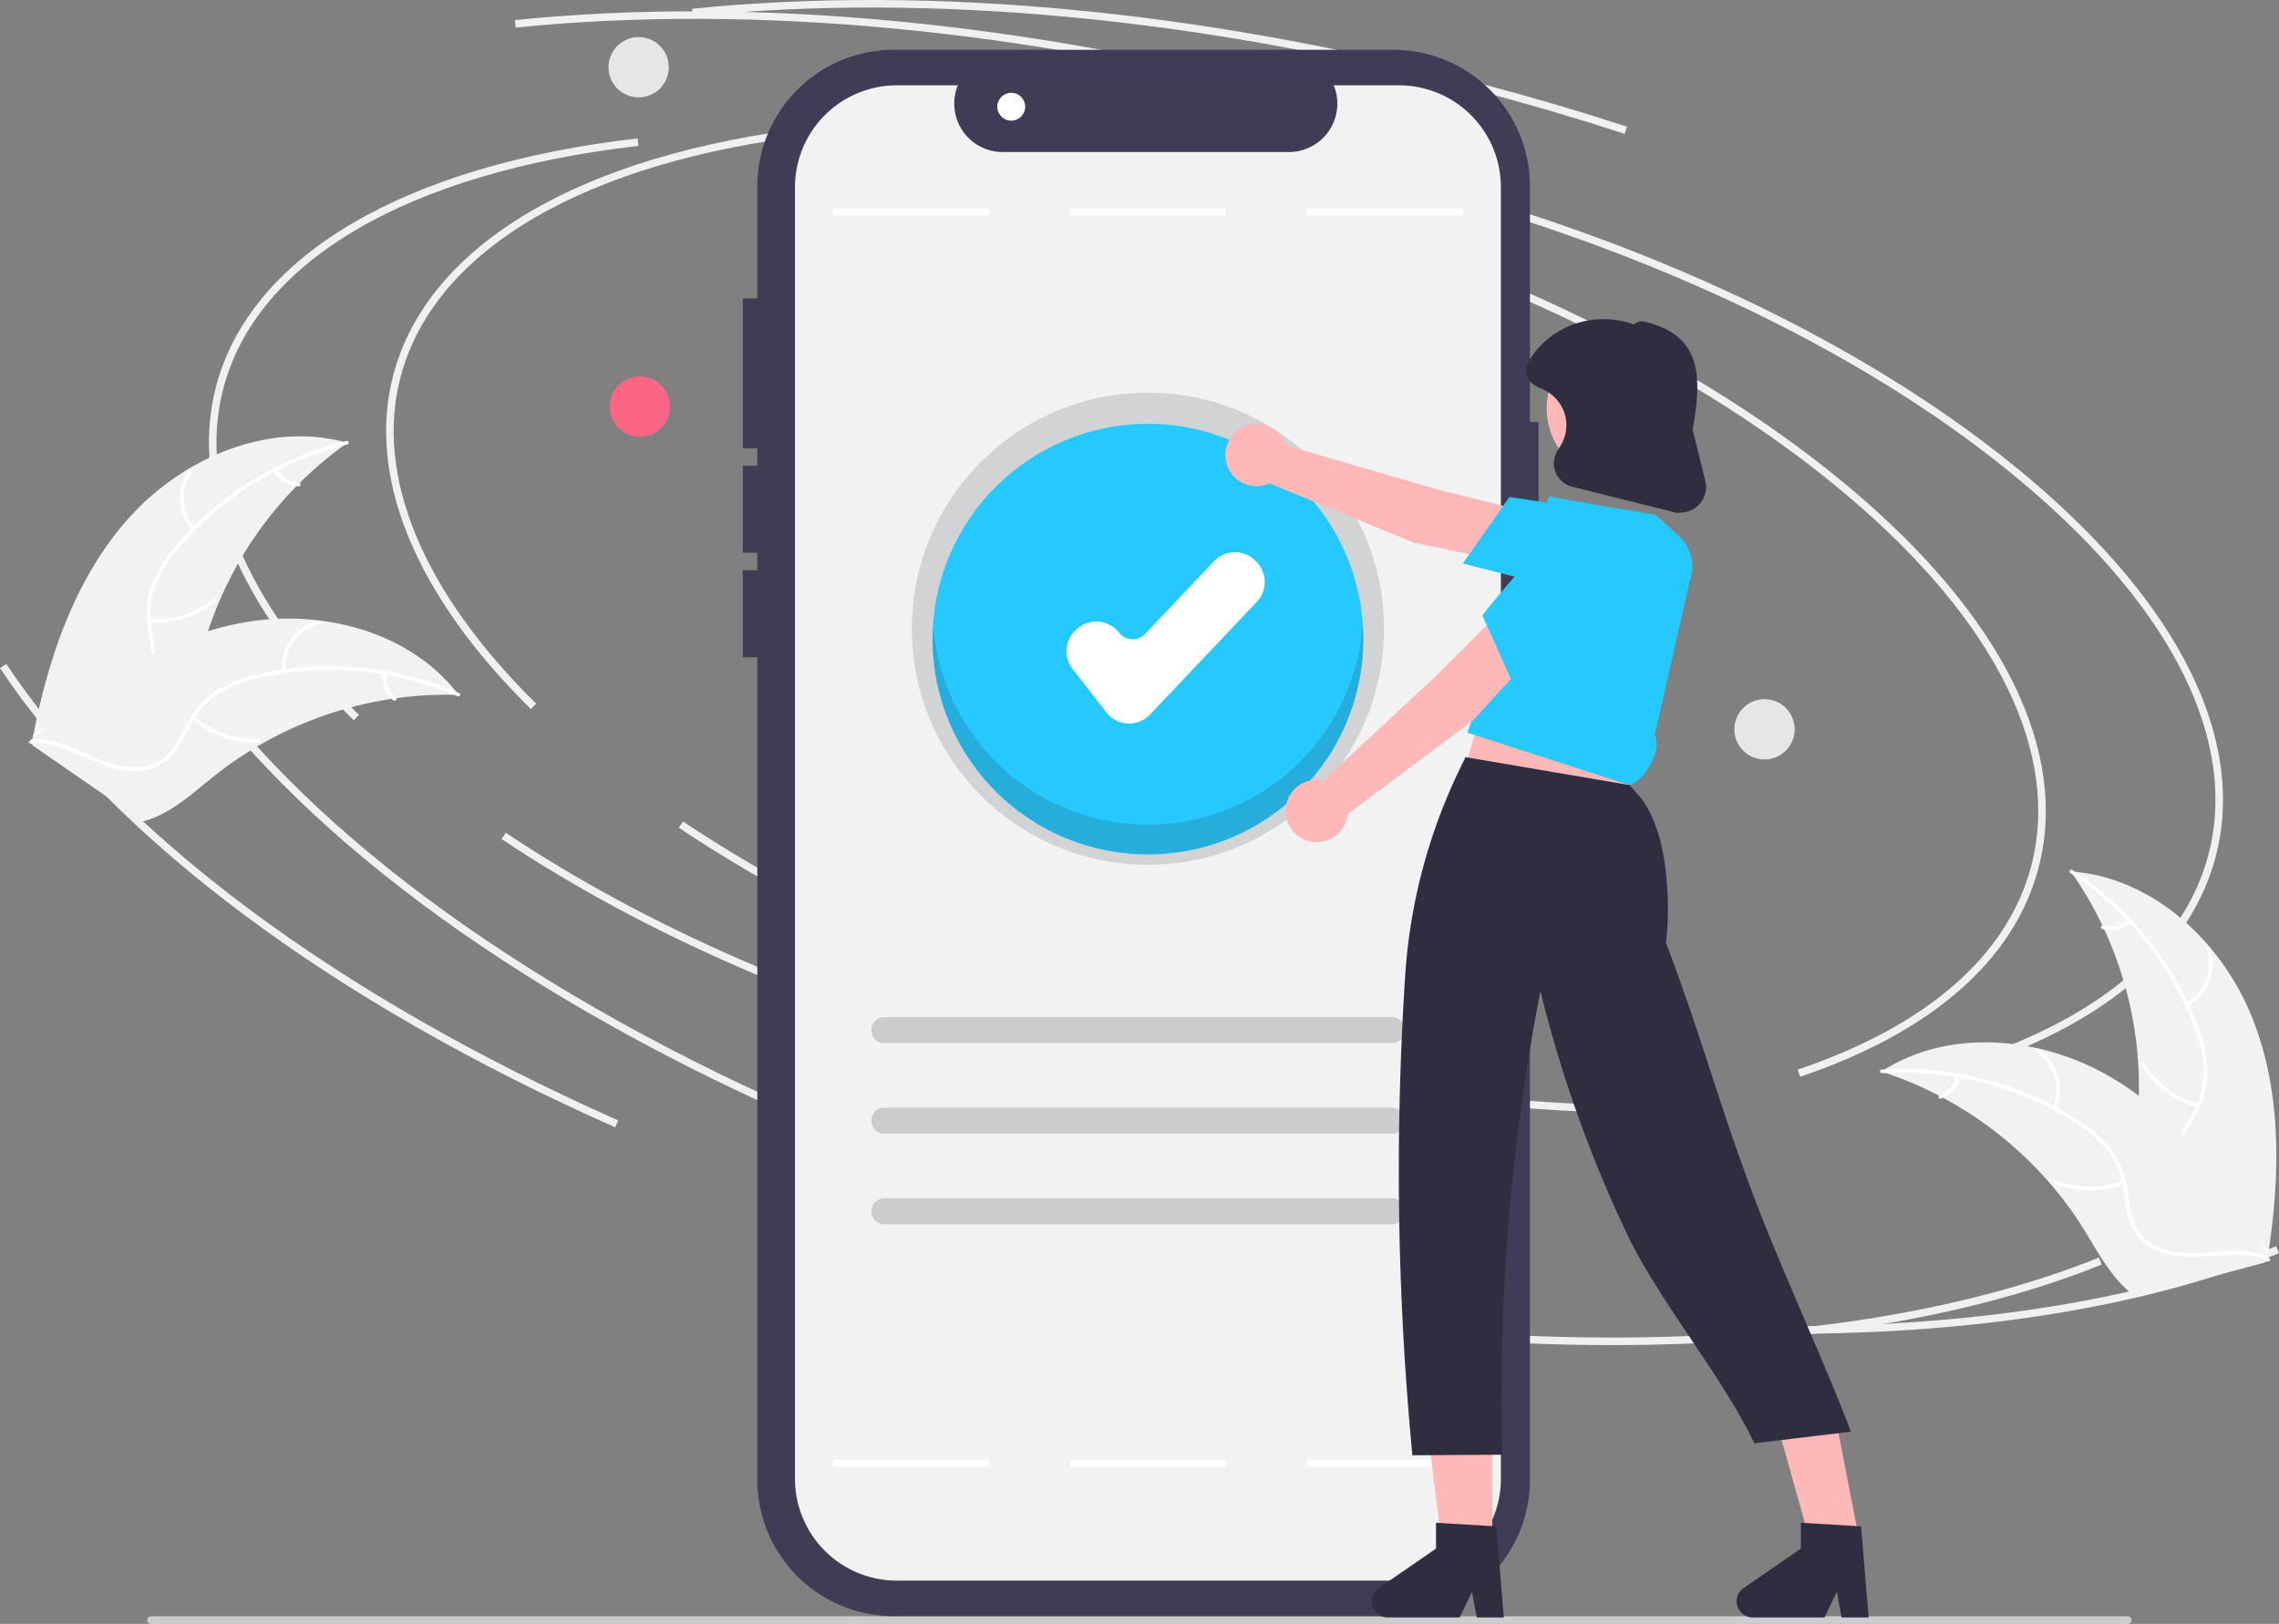 <svg xmlns="http://www.w3.org/2000/svg" data-name="Layer 1" width="752.317" height="536.208" viewBox="0 0 752.317 536.208" xmlns:xlink="http://www.w3.org/1999/xlink"><rect x="0" y="0" width="752.317" height="536.208" fill="#808080" stroke="none"/><path id="a16eae09-ccfb-4b79-a9f9-10731758882a-212" data-name="Path 2960" d="M273.705,718.104h652.553a1.247,1.247,0,0,0,0-2.494H273.705a1.247,1.247,0,1,0,0,2.494Z" transform="translate(-223.842 -181.896)" fill="#ccc"/><path d="M399.079,416.009c-38.164-37.569-54.282-76.764-45.388-110.362,11.415-43.116,62.124-72.928,139.125-81.79l.284,2.473c-75.929,8.738-125.865,37.881-137.003,79.953-8.656,32.698,7.228,71.036,44.728,107.952Z" transform="translate(-223.842 -181.896)" fill="#f0f0f0"/><path d="M767.295,549.369c-47.631,0-99.39-7.078-150.802-20.689-63.577-16.831-121.871-42.236-168.578-73.47l1.383-2.069c46.483,31.082,104.518,56.371,167.832,73.132,57.216,15.148,114.861,22.167,166.682,20.315l.09,2.487Q775.693,549.37,767.295,549.369Z" transform="translate(-223.842 -181.896)" fill="#f0f0f0"/><path d="M876.565,533.716l-.797-2.358c42.599-14.403,69.243-37.605,77.052-67.099,9.926-37.494-11.638-81.004-60.72-122.514-49.332-41.721-120.47-76.339-200.312-97.476l.637-2.406C772.616,263.094,844.1,297.891,893.707,339.846c49.857,42.165,71.706,86.576,61.52,125.051C947.194,495.237,919.994,519.034,876.565,533.716Z" transform="translate(-223.842 -181.896)" fill="#f0f0f0"/><path d="M485.406,550.409C391.814,508.9,319.695,455.048,282.334,398.77l2.073-1.377c37.103,55.888,108.844,109.421,202.007,150.741Z" transform="translate(-223.842 -181.896)" fill="#f0f0f0"/><path d="M814.466,622.32q-14.48,0-29.455-.647l.107-2.487c74.502,3.226,140.237-5.69,190.11-25.788l.931,2.309C932.653,613.238,877.201,622.32,814.466,622.32Z" transform="translate(-223.842 -181.896)" fill="#f0f0f0"/><path d="M760.163,226.089c-15.469-5.036-31.38-9.726-47.292-13.938C621.308,187.911,531.3,179.304,452.574,187.266l-.25-2.477c79.019-7.988,169.335.639,261.184,24.955,15.956,4.225,31.913,8.927,47.425,13.978Z" transform="translate(-223.842 -181.896)" fill="#f0f0f0"/><path d="M340.587,419.742c-38.164-37.569-54.282-76.764-45.388-110.362,11.415-43.116,62.124-72.928,139.125-81.79l.284,2.473c-75.929,8.738-125.865,37.881-137.003,79.953-8.656,32.698,7.228,71.036,44.728,107.952Z" transform="translate(-223.842 -181.896)" fill="#f0f0f0"/><path d="M708.802,553.102c-47.631,0-99.39-7.078-150.802-20.689-63.577-16.831-121.871-42.236-168.578-73.47l1.383-2.069c46.483,31.082,104.518,56.371,167.832,73.132,57.216,15.148,114.861,22.167,166.682,20.315l.09,2.487Q717.201,553.104,708.802,553.102Z" transform="translate(-223.842 -181.896)" fill="#f0f0f0"/><path d="M818.073,537.45l-.797-2.358c42.599-14.403,69.243-37.605,77.052-67.099,9.926-37.494-11.638-81.003-60.72-122.514-49.332-41.721-120.47-76.339-200.312-97.476l.637-2.406c80.191,21.23,151.675,56.027,201.282,97.982,49.857,42.165,71.706,86.576,61.52,125.051C888.702,498.97,861.501,522.767,818.073,537.45Z" transform="translate(-223.842 -181.896)" fill="#f0f0f0"/><path d="M426.914,554.143c-93.591-41.509-165.711-95.362-203.072-151.639l2.073-1.377c37.103,55.888,108.844,109.421,202.007,150.741Z" transform="translate(-223.842 -181.896)" fill="#f0f0f0"/><path d="M755.974,626.054q-14.48,0-29.455-.647l.107-2.487c74.502,3.226,140.237-5.69,190.11-25.788l.931,2.309C874.16,616.971,818.709,626.054,755.974,626.054Z" transform="translate(-223.842 -181.896)" fill="#f0f0f0"/><path d="M701.671,229.822c-15.469-5.036-31.38-9.726-47.292-13.938-91.564-24.24-181.572-32.847-260.297-24.884l-.25-2.477c79.019-7.988,169.335.639,261.184,24.955,15.956,4.225,31.913,8.927,47.425,13.978Z" transform="translate(-223.842 -181.896)" fill="#f0f0f0"/><path d="M266.266,353.075c17.887-20.054,46.419-32.277,72.275-24.96a123.81,123.81,0,0,0-48.314,69.939c-2.794,10.918-4.764,23.353-13.844,30.028-5.65,4.154-13.136,5.146-20.084,4.2-6.948-.946-13.518-3.648-20-6.326l-1.744.151C239.57,399.707,248.379,373.13,266.266,353.075Z" transform="translate(-223.842 -181.896)" fill="#f2f2f2"/><path d="M338.462,328.673a105.824,105.824,0,0,0-55.499,34.046,45.572,45.572,0,0,0-7.684,12.034,26.137,26.137,0,0,0-1.543,13.669c.581,4.314,1.674,8.66,1.196,13.04a16.004,16.004,0,0,1-6.783,11.193c-4.541,3.316-10.002,4.802-15.393,6.07-5.986,1.408-12.225,2.775-17.104,6.753-.591.482-1.304-.464-.714-.945,8.489-6.921,20.287-6.032,29.679-11.059,4.383-2.346,8.085-6.026,8.985-11.077.787-4.416-.337-8.899-.962-13.262a27.891,27.891,0,0,1,1.011-13.422,42.13,42.13,0,0,1,7.193-12.285,102.667,102.667,0,0,1,23.904-21.407,107.701,107.701,0,0,1,33.574-14.525c.739-.179.874.999.14,1.176Z" transform="translate(-223.842 -181.896)" fill="#fff"/><path d="M287.3,357.004a15.877,15.877,0,0,1-.489-20.553c.481-.591,1.422.13.94.721a14.702,14.702,0,0,0,.494,19.118C288.754,356.856,287.807,357.567,287.3,357.004Z" transform="translate(-223.842 -181.896)" fill="#fff"/><path d="M273.154,386.274a30.602,30.602,0,0,0,21.261-6.732c.593-.48,1.306.466.714.945a31.83,31.83,0,0,1-22.138,6.96C272.229,387.394,272.396,386.221,273.154,386.274Z" transform="translate(-223.842 -181.896)" fill="#fff"/><path d="M315.295,336.849a8.987,8.987,0,0,0,7.253,4.486c.762.043.594,1.216-.163,1.173a10.071,10.071,0,0,1-8.034-4.944.612.612,0,0,1,.115-.829.595.595,0,0,1,.829.115Z" transform="translate(-223.842 -181.896)" fill="#fff"/><path d="M375.245,411.366c-.477-.013-.953-.027-1.436-.032a118.355,118.355,0,0,0-19.166,1.118c-.492.061-.989.13-1.479.206a124.773,124.773,0,0,0-43.38,15.115,121.171,121.171,0,0,0-15.222,10.356c-6.634,5.294-13.406,11.561-21.173,14.274a20.789,20.789,0,0,1-2.469.724l-36.045-24.904c-.054-.098-.113-.188-.167-.285l-1.485-.928c.234-.215.481-.433.715-.648.135-.125.278-.245.414-.37.093-.082.186-.163.265-.242.031-.027.062-.054.087-.074.079-.079.161-.144.234-.215q2.068-1.833,4.169-3.643c.006-.008.006-.008.019-.011a178.164,178.164,0,0,1,34.711-23.862c.375-.191.755-.39,1.146-.569a115.623,115.623,0,0,1,17.499-7.057,102.207,102.207,0,0,1,10.027-2.537,84.999,84.999,0,0,1,26.557-1.018c17.644,2.106,34.418,9.832,45.353,23.547C374.699,410.661,374.971,411.007,375.245,411.366Z" transform="translate(-223.842 -181.896)" fill="#f2f2f2"/><path d="M374.848,411.768a105.824,105.824,0,0,0-64.81-6.23,45.571,45.571,0,0,0-13.381,4.982,26.137,26.137,0,0,0-9.462,9.985c-2.134,3.794-3.877,7.922-6.896,11.132a16.004,16.004,0,0,1-12.155,4.853c-5.622-.086-10.877-2.188-15.945-4.421-5.627-2.48-11.432-5.144-17.723-4.906-.762.029-.762-1.155-.001-1.184,10.945-.415,19.83,7.398,30.356,9.039,4.912.766,10.084.056,13.843-3.435,3.287-3.052,5.089-7.308,7.216-11.168a27.891,27.891,0,0,1,8.888-10.108,42.13,42.13,0,0,1,13.14-5.478,102.669,102.669,0,0,1,31.975-2.7,107.701,107.701,0,0,1,35.552,8.616c.698.302.097,1.324-.597,1.023Z" transform="translate(-223.842 -181.896)" fill="#fff"/><path d="M316.941,403.585a15.877,15.877,0,0,1,11.984-16.705c.74-.182,1.057.96.316,1.142a14.702,14.702,0,0,0-11.116,15.562C318.191,404.343,317.006,404.34,316.941,403.585Z" transform="translate(-223.842 -181.896)" fill="#fff"/><path d="M288.023,418.438a30.601,30.601,0,0,0,21.029,7.425c.762-.026.763,1.158.001,1.184a31.83,31.83,0,0,1-21.867-7.771c-.576-.501.263-1.337.836-.838Z" transform="translate(-223.842 -181.896)" fill="#fff"/><path d="M351.428,404.348a8.987,8.987,0,0,0,3.09,7.948c.583.493-.258,1.328-.836.838a10.071,10.071,0,0,1-3.438-8.785.612.612,0,0,1,.591-.593.595.595,0,0,1,.593.591Z" transform="translate(-223.842 -181.896)" fill="#fff"/><path d="M967.124,517.471c-10.106-24.899-32.87-46-59.681-47.8A123.81,123.81,0,0,1,929.439,551.779c-1.039,11.222-3.362,23.595,2.946,32.934,3.925,5.811,10.642,9.262,17.504,10.706,6.862,1.444,13.958,1.107,20.962.764l1.592.729C976.594,570.363,977.229,542.37,967.124,517.471Z" transform="translate(-223.842 -181.896)" fill="#f2f2f2"/><path d="M907.329,470.224a105.824,105.824,0,0,1,40.827,50.718,45.571,45.571,0,0,1,3.193,13.917,26.137,26.137,0,0,1-3.141,13.392c-1.997,3.868-4.487,7.593-5.509,11.879a16.004,16.004,0,0,0,2.627,12.822c3.162,4.649,7.806,7.884,12.457,10.89,5.164,3.338,10.581,6.723,13.84,12.109.395.653,1.384.002.99-.65-5.669-9.371-17.079-12.5-24.236-20.391-3.339-3.682-5.589-8.393-4.739-13.452.743-4.424,3.308-8.268,5.364-12.167a27.89,27.89,0,0,0,3.559-12.981,42.13,42.13,0,0,0-2.646-13.988,102.668,102.668,0,0,0-15.319-28.196A107.7,107.7,0,0,0,907.856,469.163c-.636-.417-1.159.647-.527,1.061Z" transform="translate(-223.842 -181.896)" fill="#fff"/><path d="M945.993,514.101a15.877,15.877,0,0,0,7.369-19.193c-.255-.718-1.383-.356-1.128.363a14.702,14.702,0,0,1-6.891,17.84C944.673,513.473,945.326,514.461,945.993,514.101Z" transform="translate(-223.842 -181.896)" fill="#fff"/><path d="M949.479,546.423A30.601,30.601,0,0,1,931.717,532.937c-.397-.651-1.387-.001-.99.65A31.83,31.83,0,0,0,949.238,547.583c.735.206.972-.954.241-1.16Z" transform="translate(-223.842 -181.896)" fill="#fff"/><path d="M926.4,485.71a8.987,8.987,0,0,1-8.338,1.787c-.732-.216-.968.946-.241,1.16a10.071,10.071,0,0,0,9.229-1.956.612.612,0,0,0,.17-.82.595.595,0,0,0-.82-.17Z" transform="translate(-223.842 -181.896)" fill="#fff"/><path d="M844.893,535.743c.453.148.907.295,1.363.452a118.354,118.354,0,0,1,17.676,7.495c.443.223.888.455,1.323.691a124.774,124.774,0,0,1,35.776,28.816,121.171,121.171,0,0,1,10.856,14.869c4.469,7.216,8.741,15.395,15.144,20.56a20.775,20.775,0,0,0,2.082,1.512l42.318-11.34c.083-.074.17-.139.253-.213l1.71-.376c-.148-.281-.308-.57-.456-.851-.085-.163-.18-.324-.265-.488-.06-.108-.12-.216-.168-.317-.02-.036-.04-.072-.057-.098-.048-.101-.103-.19-.148-.281q-1.332-2.422-2.702-4.833c-.003-.01-.003-.01-.015-.017a178.162,178.162,0,0,0-24.671-34.14c-.289-.305-.58-.621-.888-.921a115.629,115.629,0,0,0-14.109-12.528,102.225,102.225,0,0,0-8.591-5.759,85,85,0,0,0-24.67-9.884c-17.325-3.946-35.72-2.308-50.629,6.934C845.644,535.263,845.272,535.497,844.893,535.743Z" transform="translate(-223.842 -181.896)" fill="#f2f2f2"/><path d="M845.132,536.255a105.824,105.824,0,0,1,63.134,15.915,45.571,45.571,0,0,1,10.928,9.19,26.137,26.137,0,0,1,5.555,12.584c.734,4.291.989,8.764,2.753,12.802a16.004,16.004,0,0,0,9.817,8.656c5.324,1.808,10.979,1.595,16.503,1.195,6.133-.444,12.496-1.003,18.341,1.336.708.283,1.107-.832.399-1.115-10.169-4.069-21.163.303-31.628-1.69-4.883-.93-9.516-3.336-11.883-7.887-2.07-3.98-2.337-8.593-3.043-12.944A27.891,27.891,0,0,0,921.036,561.79a42.129,42.129,0,0,0-10.535-9.576,102.668,102.668,0,0,0-29.207-13.29,107.701,107.701,0,0,0-36.38-3.834c-.759.05-.536,1.214.218,1.164Z" transform="translate(-223.842 -181.896)" fill="#fff"/><path d="M902.421,548.01a15.877,15.877,0,0,0-5.672-19.761c-.636-.42-1.318.549-.682.969a14.702,14.702,0,0,1,5.239,18.393c-.317.693.799,1.088,1.115.399Z" transform="translate(-223.842 -181.896)" fill="#fff"/><path d="M924.664,571.719a30.602,30.602,0,0,1-22.301-.074c-.709-.281-1.108.834-.399,1.115a31.83,31.83,0,0,0,23.207.03c.711-.278.201-1.347-.506-1.071Z" transform="translate(-223.842 -181.896)" fill="#fff"/><path d="M869.683,537.138a8.987,8.987,0,0,1-5.582,6.447c-.714.269-.204,1.338.506,1.071a10.071,10.071,0,0,0,6.191-7.118.612.612,0,0,0-.358-.757.595.595,0,0,0-.757.358Z" transform="translate(-223.842 -181.896)" fill="#fff"/><circle cx="211.224" cy="134.241" r="9.956" fill="#fd6584"/><circle cx="806.332" cy="422.726" r="9.956" transform="translate(36.063 969.036) rotate(-80.783)" fill="#e6e6e6"/><circle cx="210.819" cy="22.2" r="9.956" fill="#e6e6e6"/><path d="M731.732,321.254h-2.842v-77.85a45.058,45.058,0,0,0-45.057-45.058h-164.936a45.057,45.057,0,0,0-45.058,45.057h0V670.495a45.058,45.058,0,0,0,45.057,45.058H683.833a45.058,45.058,0,0,0,45.058-45.057V376.669h2.842Z" transform="translate(-223.842 -181.896)" fill="#3f3d56"/><path d="M719.297,243.716V670.182a33.641,33.641,0,0,1-33.637,33.646H519.918a33.644,33.644,0,0,1-33.646-33.642V243.716a33.644,33.644,0,0,1,33.642-33.646h20.117a15.984,15.984,0,0,0,14.798,22.024H649.324a15.991,15.991,0,0,0,14.798-22.024h21.529a33.644,33.644,0,0,1,33.646,33.642v0Z" transform="translate(-223.842 -181.896)" fill="#f2f2f2"/><rect x="274.99" y="68.884" width="51.414" height="2.301" fill="#fff"/><rect x="353.236" y="68.884" width="51.414" height="2.301" fill="#fff"/><path d="M683.388,526.338H515.789a4.3,4.3,0,1,1,0-8.6H683.388a4.3,4.3,0,1,1,0,8.6Z" transform="translate(-223.842 -181.896)" fill="#ccc"/><path d="M683.388,556.256H515.789a4.3,4.3,0,0,1,0-8.6H683.388a4.3,4.3,0,0,1,0,8.6Z" transform="translate(-223.842 -181.896)" fill="#ccc"/><path d="M683.388,586.174H515.789a4.3,4.3,0,1,1,0-8.6H683.388a4.3,4.3,0,1,1,0,8.6Z" transform="translate(-223.842 -181.896)" fill="#ccc"/><rect x="431.482" y="68.884" width="51.414" height="2.301" fill="#fff"/><rect x="274.99" y="481.979" width="51.414" height="2.301" fill="#fff"/><rect x="353.236" y="481.979" width="51.414" height="2.301" fill="#fff"/><rect x="431.482" y="481.979" width="51.414" height="2.301" fill="#fff"/><circle cx="378.943" cy="207.6" r="77.934" fill="#d1d3d4"/><circle cx="378.943" cy="211.054" r="71.1" fill="#26c9ff"/><path d="M596.578,420.816c-.154,0-.309-.004-.464-.011a9.47,9.47,0,0,1-7.018-3.648l-11.206-14.406a9.487,9.487,0,0,1,1.661-13.3l.401-.313a9.493,9.493,0,0,1,13.304,1.659,5.685,5.685,0,0,0,4.214,2.19,5.576,5.576,0,0,0,4.408-1.768l22.752-24.018a9.489,9.489,0,0,1,13.398-.363l.37.35a9.488,9.488,0,0,1,.364,13.4l-35.307,37.268A9.462,9.462,0,0,1,596.578,420.816Z" transform="translate(-223.842 -181.896)" fill="#fff"/><rect x="245.216" y="98.529" width="9.205" height="49.479" fill="#3f3d56"/><rect x="245.216" y="153.762" width="9.205" height="28.767" fill="#3f3d56"/><rect x="245.216" y="188.283" width="9.205" height="28.767" fill="#3f3d56"/><circle cx="333.819" cy="35.242" r="4.603" fill="#fff"/><path d="M602.785,454.2a71.09,71.09,0,0,1-70.905-66.095c-.115,1.655-.195,3.32-.195,5.005a71.1,71.1,0,0,0,142.199,0c0-1.685-.08-3.35-.195-5.005A71.09,71.09,0,0,1,602.785,454.2Z" transform="translate(-223.842 -181.896)" fill="#231f20" opacity="0.16"/><polygon points="479.182 268.426 535.565 270.727 542.469 232.754 494.14 217.796 479.182 268.426" fill="#ffb8b8"/><path d="M724.334,368.077l.546-17.94L697.553,343.287l-49.199-14.353a10.271,10.271,0,1,0-5.482,12.555l47.83,19.661Z" transform="translate(-223.842 -181.896)" fill="#ffb8b8"/><path d="M706.725,367.951,722.098,346.026l.384.051c.241.032,24.348,3.257,40.153,7.963a12.634,12.634,0,0,1,8.181,6.802,13.25,13.25,0,0,1-1.843,14.41,14.173,14.173,0,0,1-14.567,4.84Z" transform="translate(-223.842 -181.896)" fill="#26c9ff"/><polygon points="492.621 518.459 476.984 518.458 469.545 458.145 492.623 458.146 492.621 518.459" fill="#ffb8b8"/><polygon points="614.374 511.69 598.913 514.027 582.541 455.503 602.81 452.054 614.374 511.69" fill="#ffb8b8"/><path d="M761.708,441.116l-54.082-9.205-1.924,3.965A183.652,183.652,0,0,0,687.706,504.088c-1.306,19.996-2.074,41.115-2.099,63.254-.039,34.301,1.711,66.129,4.478,95.089l29.682-.186a701.054,701.054,0,0,1,3.495-92.114c2.272-21.816,5.431-42.195,9.083-61A419.625,419.625,0,0,0,760.887,589.255c10.373,21.936,31.708,47.292,42.081,69.227q15.943-1.913,31.886-3.826c-8.376-22.151-23.319-54.498-31.695-76.649-11.976-31.672-17.386-53.147-29.363-84.819a97.615,97.615,0,0,0,.399-17.936c-.558-9.964-2.631-21.922-8.689-29.893Z" transform="translate(-223.842 -181.896)" fill="#2f2e41"/><path d="M770.063,424.607c2.701,5.048-3.714,15.507-8.355,16.509l-53.481-17.288,26.929-78.033,13.549,2.462,21.668,3.651,7.686,6.986a13.513,13.513,0,0,1,3.727,14.263Z" transform="translate(-223.842 -181.896)" fill="#26c9ff"/><path d="M733.247,394.45l-15.13-9.655-19.878,19.963L660.717,439.667a10.271,10.271,0,1,0,7.977,11.138l41.38-31.015Z" transform="translate(-223.842 -181.896)" fill="#ffb8b8"/><path d="M724.122,409.51,713.161,385.079l.24-.303c.151-.191,15.266-19.246,27.401-30.411a12.634,12.634,0,0,1,10.031-3.544,13.257,13.257,0,0,1,11.433,8.962,14.171,14.171,0,0,1-3.301,14.989Z" transform="translate(-223.842 -181.896)" fill="#26c9ff"/><circle cx="534.372" cy="134.9" r="23.786" fill="#ffb8b8"/><path d="M777.423,351.262l-.091-.023-34.565-8.645A7.901,7.901,0,0,1,737.91,330.86l1.142-1.9a12.96,12.96,0,0,0,.53-12.379,13.644,13.644,0,0,0-7.845-6.701l-.115-.055-.726-.452a5.664,5.664,0,0,1-2.998-3.464,5.843,5.843,0,0,1,.572-4.712,28.598,28.598,0,0,1,13.064-11.518,29.494,29.494,0,0,1,21.678-.651,3.849,3.849,0,0,1,3.54-.9c17.901,4.335,19.374,16.351,15.838,35.638l4.186,16.882a8.459,8.459,0,0,1-7.546,10.47Zm-14.402-62.043-.002.002Zm.432-.106.003.001Z" transform="translate(-223.842 -181.896)" fill="#2f2e41"/><path d="M720.273,715.99h-8.924l-1.593-8.426-4.08,8.426h-23.669a5.321,5.321,0,0,1-3.023-9.699L697.885,693.237v-8.518l19.881,1.187Z" transform="translate(-223.842 -181.896)" fill="#2f2e41"/><path d="M840.705,715.99h-8.924l-1.593-8.426-4.08,8.426h-23.669a5.321,5.321,0,0,1-3.023-9.699L818.317,693.237v-8.518l19.881,1.187Z" transform="translate(-223.842 -181.896)" fill="#2f2e41"/></svg>